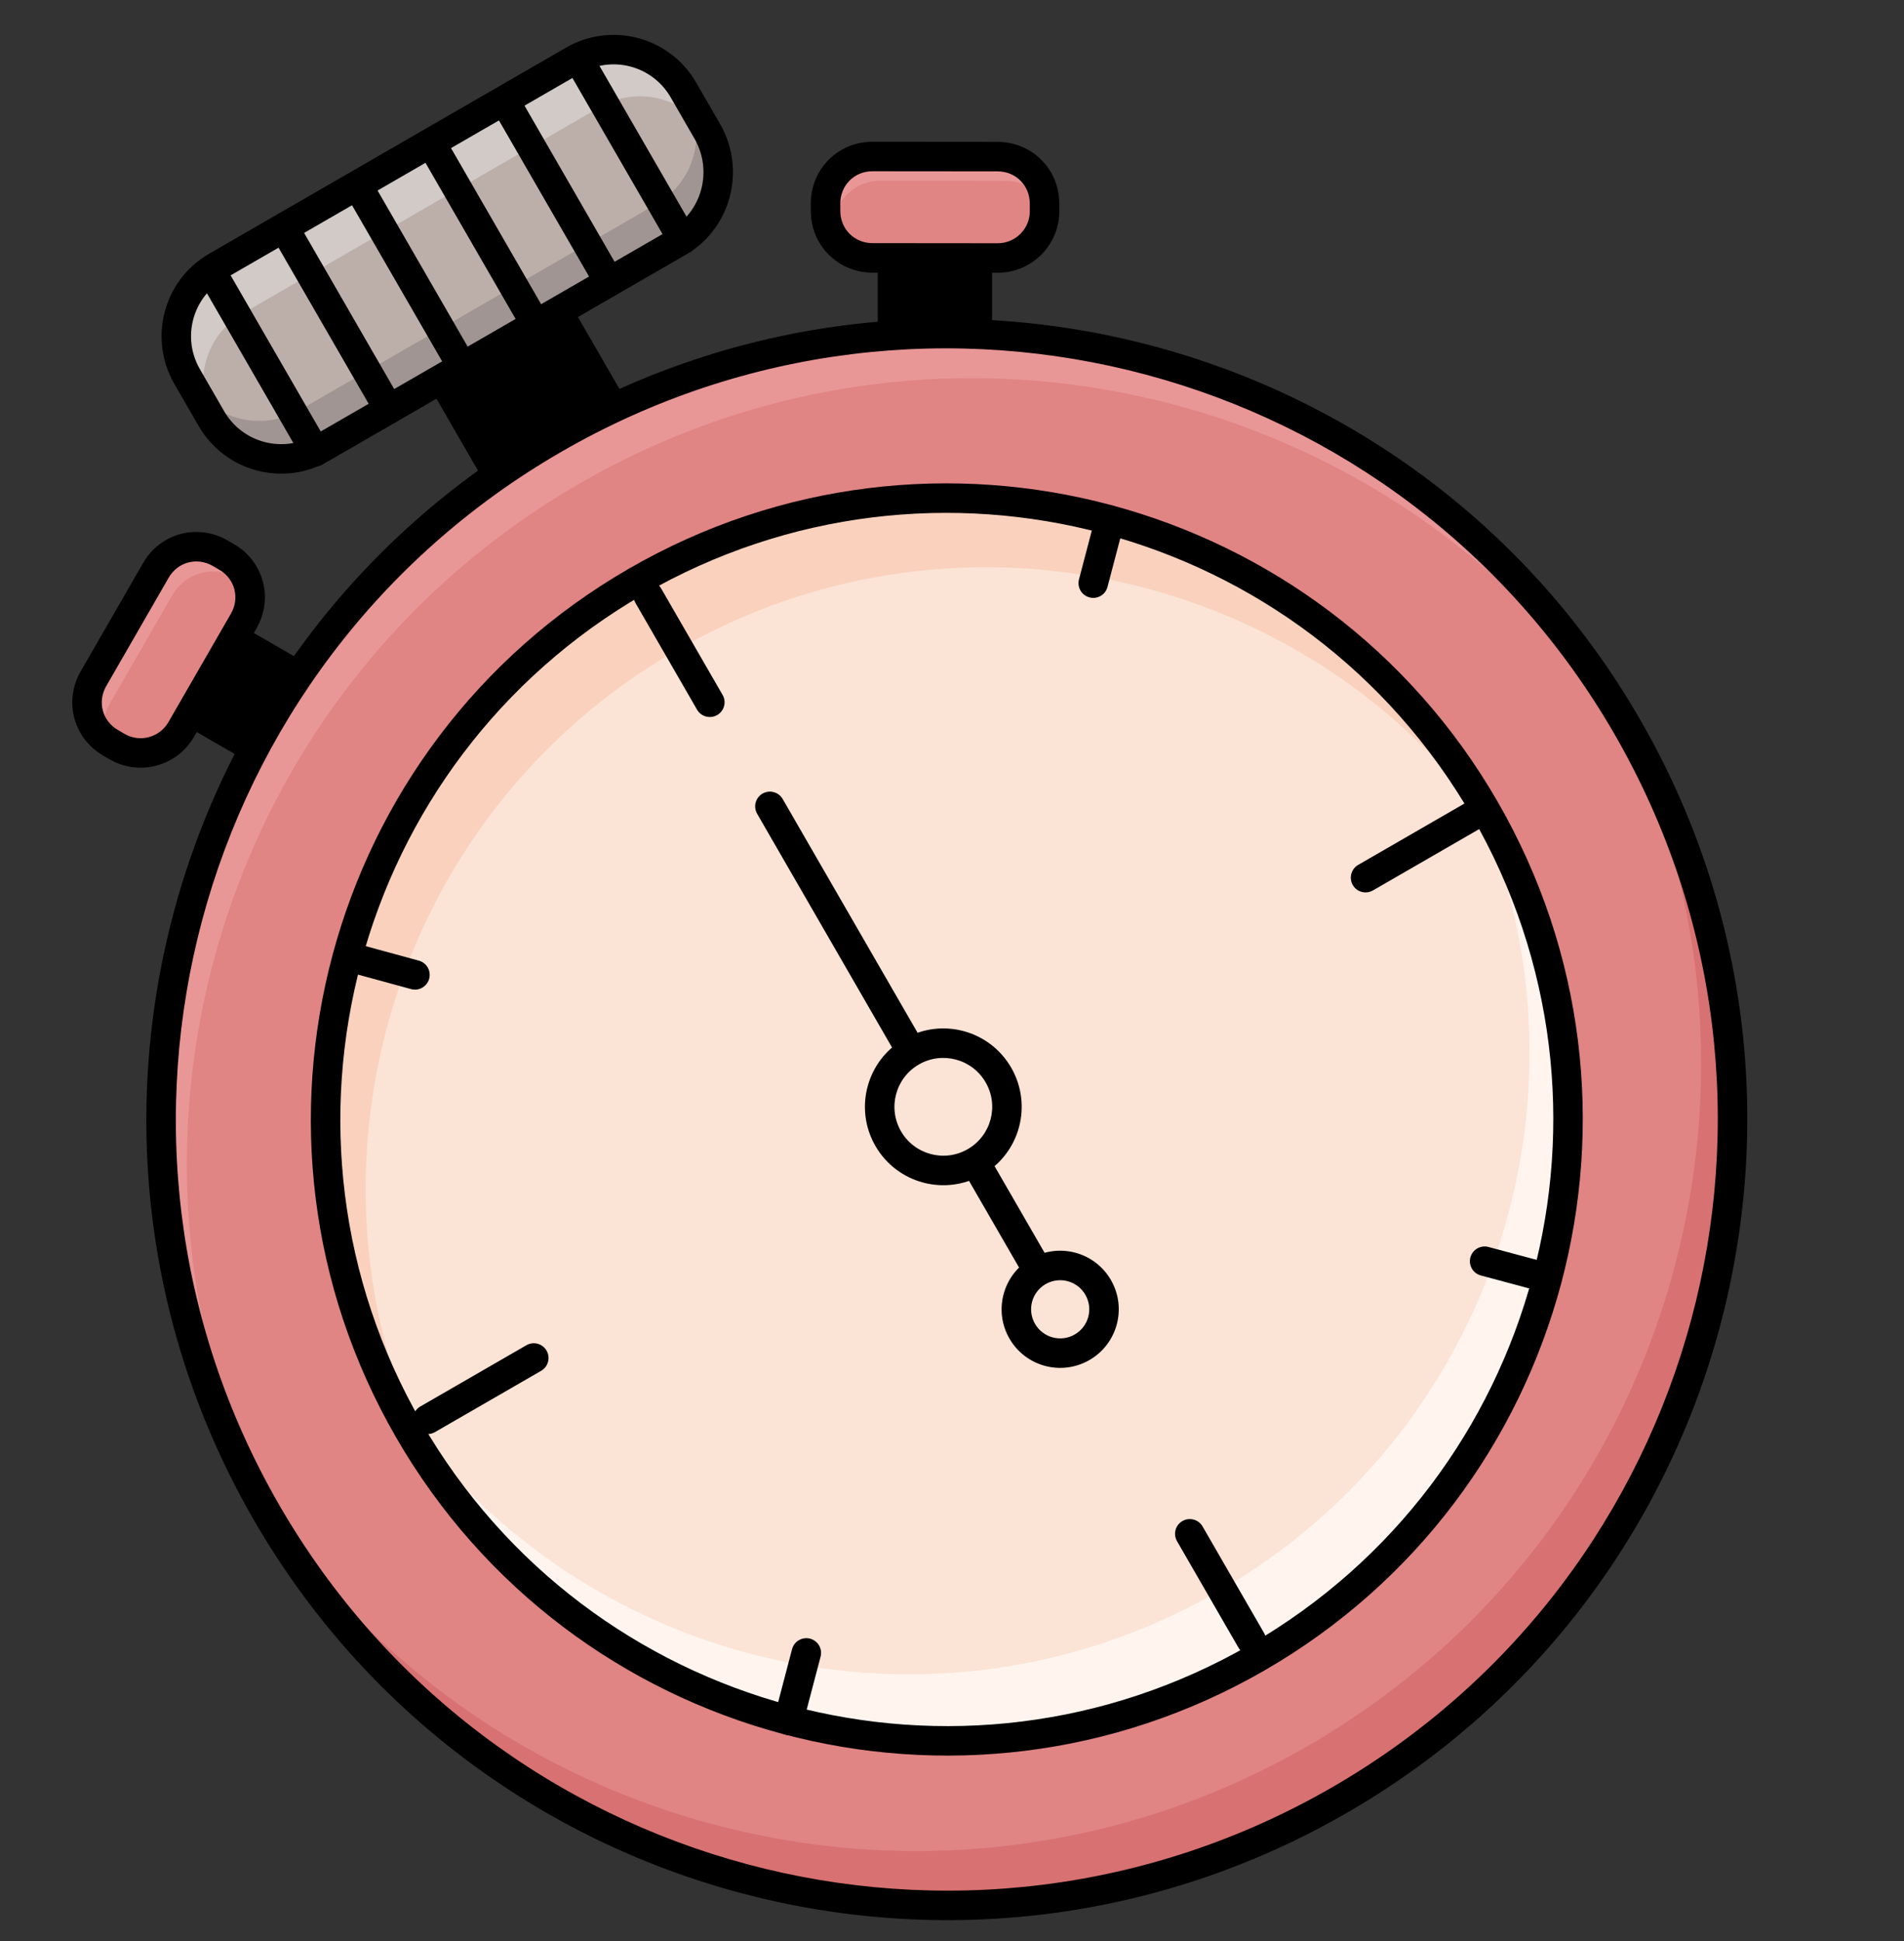 <svg width="52" height="53" viewBox="0 0 52 53" fill="none" xmlns="http://www.w3.org/2000/svg">
<rect x="0" y="0" width="52" height="53" fill="#333333" stroke="none"/>
<g clip-path="url(#clip0)">
<path d="M17.123 12.322L14.425 13.88C14.292 13.957 14.127 13.903 14.056 13.781L10.774 8.096C10.697 7.963 10.751 7.798 10.873 7.727L13.571 6.17C13.704 6.092 13.869 6.146 13.94 6.269L17.222 11.953C17.293 12.076 17.257 12.245 17.123 12.322Z" fill="black"/>
<path fill-rule="evenodd" clip-rule="evenodd" d="M11.189 8.01L14.339 13.465L16.807 12.04L13.658 6.584L11.189 8.01ZM10.426 8.298C10.231 7.961 10.368 7.554 10.672 7.378L13.37 5.821C13.707 5.627 14.113 5.763 14.289 6.067L17.571 11.752C17.746 12.056 17.661 12.477 17.324 12.671L14.627 14.229C14.29 14.423 13.883 14.287 13.708 13.982L10.426 8.298Z" fill="black"/>
<path d="M18.521 6.611L8.78 12.235C7.732 12.84 6.384 12.489 5.773 11.43L5.11 10.281C4.505 9.234 4.857 7.886 5.916 7.275L15.658 1.651C16.705 1.046 18.053 1.397 18.664 2.456L19.327 3.604C19.921 4.658 19.569 6.006 18.521 6.611Z" fill="#BCAFAA"/>
<path d="M17.923 5.574L8.181 11.198C7.134 11.803 5.786 11.452 5.175 10.393L5.773 11.43C6.378 12.477 7.721 12.847 8.78 12.235L18.522 6.611C19.569 6.006 19.939 4.663 19.327 3.604L18.729 2.568C19.329 3.633 18.971 4.969 17.923 5.574Z" fill="#A09592"/>
<path d="M15.665 1.662L5.923 7.286C4.875 7.891 4.506 9.234 5.117 10.293L5.773 11.43C5.786 11.452 5.793 11.463 5.806 11.485C5.247 10.441 5.613 9.144 6.639 8.552L16.392 2.921C17.417 2.329 18.729 2.671 19.348 3.666C19.336 3.644 19.329 3.633 19.316 3.611L18.653 2.463C18.049 1.415 16.712 1.057 15.665 1.662Z" fill="#D1CAC7"/>
<path fill-rule="evenodd" clip-rule="evenodd" d="M6.117 7.623C5.252 8.123 4.964 9.223 5.459 10.08L6.122 11.228C6.621 12.093 7.722 12.381 8.578 11.886L18.32 6.262C19.172 5.77 19.464 4.67 18.977 3.803L18.316 2.657C17.816 1.792 16.716 1.504 15.859 1.999L6.117 7.623ZM4.762 10.483C4.046 9.244 4.462 7.649 5.715 6.926L15.457 1.302C16.695 0.586 18.29 1.002 19.013 2.255L19.676 3.403L19.678 3.406C20.377 4.648 19.966 6.241 18.723 6.959L8.981 12.584C7.742 13.299 6.148 12.883 5.425 11.631L4.762 10.483Z" fill="black"/>
<path d="M26.692 7.041L24.375 7.041L24.375 11.16L26.692 11.16L26.692 7.041Z" fill="black"/>
<path fill-rule="evenodd" clip-rule="evenodd" d="M23.972 7.041C23.972 6.819 24.152 6.639 24.375 6.639L26.691 6.639C26.914 6.639 27.094 6.819 27.094 7.042L27.094 11.16C27.094 11.382 26.914 11.563 26.691 11.563L24.375 11.563C24.152 11.563 23.972 11.382 23.972 11.16L23.972 7.041ZM24.777 7.444L24.777 10.758L26.289 10.758L26.289 7.444L24.777 7.444Z" fill="black"/>
<path d="M27.243 7.045L23.824 7.042C23.109 7.039 22.544 6.473 22.547 5.758L22.547 5.55C22.55 4.835 23.116 4.271 23.831 4.274L27.25 4.276C27.965 4.279 28.53 4.845 28.527 5.561L28.528 5.768C28.529 6.466 27.959 7.048 27.243 7.045Z" fill="#E08484"/>
<path d="M27.243 7.045L23.824 7.042C23.109 7.039 22.544 6.473 22.547 5.758L22.547 5.55C22.55 4.835 23.116 4.271 23.831 4.274L27.25 4.276C27.965 4.279 28.53 4.845 28.527 5.561L28.528 5.768C28.529 6.466 27.959 7.048 27.243 7.045Z" fill="#E08484"/>
<path d="M22.766 6.419L22.765 6.212C22.768 5.497 23.334 4.932 24.049 4.935L27.469 4.938C27.872 4.942 28.229 5.123 28.465 5.403C28.441 4.718 27.877 4.152 27.179 4.154L23.76 4.151C23.045 4.148 22.474 4.73 22.476 5.428L22.477 5.635C22.478 5.947 22.581 6.229 22.767 6.448C22.767 6.448 22.761 6.437 22.766 6.419Z" fill="#E99697"/>
<path fill-rule="evenodd" clip-rule="evenodd" d="M22.949 5.55L22.95 5.76C22.948 6.251 23.331 6.637 23.825 6.639C23.825 6.639 23.825 6.639 23.826 6.639L27.244 6.642L27.245 6.642C27.735 6.644 28.126 6.245 28.125 5.769C28.125 5.769 28.125 5.769 28.125 5.769L28.124 5.559C28.126 5.067 27.743 4.681 27.249 4.679C27.249 4.679 27.248 4.679 27.248 4.679L23.83 4.676L23.829 4.676C23.338 4.674 22.952 5.057 22.949 5.55ZM23.831 3.871C22.893 3.867 22.148 4.613 22.144 5.548L22.145 5.758C22.141 6.696 22.887 7.44 23.822 7.445L23.823 7.445L27.241 7.447C27.242 7.447 27.242 7.447 27.242 7.447C28.182 7.451 28.932 6.686 28.93 5.767L28.93 5.766L28.929 5.56C28.932 4.622 28.187 3.878 27.252 3.874L23.832 3.871C23.832 3.871 23.832 3.871 23.831 3.871Z" fill="black"/>
<path d="M8.8 21.503L9.959 19.496L6.392 17.437L5.233 19.443L8.8 21.503Z" fill="black"/>
<path fill-rule="evenodd" clip-rule="evenodd" d="M10.16 19.148C10.352 19.259 10.418 19.505 10.307 19.698L9.149 21.704C9.038 21.896 8.791 21.962 8.599 21.851L5.032 19.792C4.839 19.681 4.774 19.435 4.885 19.242L6.043 17.236C6.154 17.043 6.4 16.977 6.593 17.088L10.16 19.148ZM9.408 19.644L6.539 17.987L5.783 19.296L8.653 20.953L9.408 19.644Z" fill="black"/>
<path d="M4.95 19.915L6.658 16.952C7.013 16.331 6.805 15.559 6.184 15.205L6.005 15.1C5.384 14.745 4.612 14.953 4.257 15.574L2.55 18.537C2.195 19.158 2.403 19.929 3.024 20.284L3.203 20.389C3.806 20.739 4.596 20.536 4.95 19.915Z" fill="#E08484"/>
<path d="M4.95 19.915L6.658 16.952C7.013 16.331 6.805 15.559 6.184 15.205L6.005 15.1C5.384 14.745 4.612 14.953 4.257 15.574L2.55 18.537C2.195 19.158 2.403 19.929 3.024 20.284L3.203 20.389C3.806 20.739 4.596 20.536 4.95 19.915Z" fill="#E08484"/>
<path d="M3 19.213L4.708 16.251C5.063 15.63 5.852 15.427 6.455 15.777L6.635 15.881C6.683 15.913 6.737 15.956 6.785 15.988C6.702 15.664 6.495 15.382 6.185 15.205L6.005 15.1C5.384 14.745 4.613 14.953 4.258 15.574L2.55 18.537C2.232 19.092 2.372 19.799 2.862 20.185C2.786 19.872 2.823 19.524 3 19.213Z" fill="#E99697"/>
<path fill-rule="evenodd" clip-rule="evenodd" d="M3.909 15.374C4.375 14.559 5.393 14.286 6.205 14.751L6.208 14.752L6.208 14.752L6.386 14.856C7.2 15.322 7.472 16.34 7.008 17.152L7.007 17.153L5.3 20.115C5.3 20.115 5.3 20.115 5.3 20.115C4.833 20.931 3.796 21.198 3.001 20.737L3 20.737L2.823 20.633C2.008 20.166 1.736 19.149 2.2 18.337L2.201 18.336L2.201 18.336L3.908 15.374C3.908 15.374 3.908 15.374 3.909 15.374ZM5.804 15.449C5.375 15.205 4.851 15.348 4.607 15.774L4.606 15.775L4.606 15.775L2.9 18.736C2.899 18.737 2.899 18.737 2.899 18.737C2.654 19.166 2.797 19.691 3.224 19.935L3.227 19.936L3.227 19.936L3.405 20.041C3.405 20.041 3.405 20.041 3.406 20.041C3.817 20.279 4.358 20.141 4.601 19.715L4.602 19.714L4.602 19.714L6.309 16.753C6.309 16.752 6.309 16.752 6.309 16.752C6.554 16.323 6.411 15.798 5.985 15.554L5.982 15.553L5.982 15.553L5.804 15.449Z" fill="black"/>
<path fill-rule="evenodd" clip-rule="evenodd" d="M15.605 1.275C15.797 1.164 16.044 1.23 16.155 1.423L18.993 6.338C19.104 6.531 19.038 6.777 18.846 6.888C18.653 6.999 18.407 6.933 18.296 6.741L15.458 1.825C15.347 1.633 15.412 1.387 15.605 1.275Z" fill="black"/>
<path fill-rule="evenodd" clip-rule="evenodd" d="M13.599 2.434C13.791 2.323 14.037 2.389 14.149 2.581L16.986 7.497C17.098 7.689 17.032 7.936 16.839 8.047C16.647 8.158 16.4 8.092 16.289 7.899L13.451 2.984C13.34 2.791 13.406 2.545 13.599 2.434Z" fill="black"/>
<path fill-rule="evenodd" clip-rule="evenodd" d="M11.592 3.592C11.785 3.481 12.031 3.547 12.142 3.74L14.98 8.655C15.091 8.848 15.025 9.094 14.833 9.205C14.64 9.316 14.394 9.25 14.283 9.058L11.445 4.142C11.334 3.95 11.4 3.704 11.592 3.592Z" fill="black"/>
<path fill-rule="evenodd" clip-rule="evenodd" d="M9.586 4.751C9.778 4.64 10.025 4.706 10.136 4.898L12.974 9.814C13.085 10.006 13.019 10.252 12.826 10.364C12.634 10.475 12.388 10.409 12.277 10.216L9.439 5.301C9.327 5.108 9.393 4.862 9.586 4.751Z" fill="black"/>
<path fill-rule="evenodd" clip-rule="evenodd" d="M7.58 5.909C7.772 5.798 8.018 5.864 8.13 6.056L10.967 10.972C11.079 11.164 11.013 11.411 10.82 11.522C10.628 11.633 10.381 11.567 10.27 11.374L7.432 6.459C7.321 6.266 7.387 6.02 7.58 5.909Z" fill="black"/>
<path fill-rule="evenodd" clip-rule="evenodd" d="M5.573 7.067C5.766 6.956 6.012 7.022 6.123 7.215L8.961 12.13C9.072 12.323 9.006 12.569 8.814 12.68C8.621 12.791 8.375 12.725 8.264 12.533L5.426 7.617C5.315 7.425 5.381 7.178 5.573 7.067Z" fill="black"/>
<path d="M36.586 49.148C46.848 43.224 50.364 30.102 44.439 19.84C38.515 9.578 25.393 6.062 15.131 11.986C4.869 17.911 1.353 31.033 7.278 41.295C13.202 51.557 26.324 55.073 36.586 49.148Z" fill="#E08484"/>
<path d="M35.73 47.666C25.721 53.445 12.992 50.242 6.875 40.547C7.005 40.798 7.147 41.043 7.295 41.3C13.222 51.566 26.338 55.08 36.604 49.153C46.869 43.226 50.384 30.11 44.457 19.844C44.315 19.599 44.156 19.349 44.014 19.104C49.323 29.251 45.739 41.887 35.73 47.666Z" fill="#D87171"/>
<path d="M15.832 13.202C25.886 7.397 38.693 10.659 44.782 20.459C44.677 20.252 44.562 20.052 44.446 19.851C38.519 9.585 25.403 6.071 15.137 11.998C4.871 17.925 1.357 31.041 7.284 41.306C7.4 41.507 7.516 41.708 7.643 41.902C2.2 31.728 5.767 19.013 15.832 13.202Z" fill="#E99697"/>
<path d="M34.34 45.258C42.453 40.574 45.233 30.199 40.549 22.086C35.865 13.972 25.49 11.192 17.376 15.877C9.263 20.561 6.483 30.936 11.167 39.049C15.852 47.163 26.226 49.943 34.34 45.258Z" fill="#FBE3D5"/>
<path d="M33.291 43.441C25.489 47.946 15.588 45.548 10.68 38.127C10.831 38.441 10.994 38.748 11.168 39.049C15.853 47.164 26.226 49.943 34.34 45.258C42.455 40.573 45.234 30.2 40.55 22.086C40.376 21.785 40.191 21.49 39.995 21.202C43.967 29.163 41.094 38.937 33.291 43.441Z" fill="#FFF4EE"/>
<path d="M18.464 17.76C26.255 13.262 36.138 15.656 41.056 23.041C40.898 22.716 40.729 22.398 40.549 22.086C35.864 13.971 25.491 11.192 17.376 15.877C9.262 20.561 6.482 30.935 11.167 39.049C11.348 39.361 11.539 39.667 11.741 39.966C7.804 32.014 10.673 22.259 18.464 17.76Z" fill="#F9D1BD"/>
<path fill-rule="evenodd" clip-rule="evenodd" d="M25.561 29.873C25.754 29.762 26 29.828 26.111 30.02L29.303 35.549C29.415 35.741 29.349 35.987 29.156 36.099C28.963 36.21 28.717 36.144 28.606 35.951L25.414 30.423C25.303 30.23 25.369 29.984 25.561 29.873Z" fill="black"/>
<path fill-rule="evenodd" clip-rule="evenodd" d="M20.825 21.669C21.018 21.558 21.264 21.624 21.375 21.816L26.111 30.02C26.223 30.213 26.157 30.459 25.964 30.57C25.772 30.681 25.525 30.615 25.414 30.423L20.678 22.219C20.567 22.026 20.633 21.78 20.825 21.669Z" fill="black"/>
<path fill-rule="evenodd" clip-rule="evenodd" d="M17.578 16.225C9.657 20.798 6.943 30.927 11.516 38.848C16.089 46.769 26.218 49.483 34.139 44.91C42.06 40.336 44.774 30.208 40.201 22.287C35.627 14.366 25.499 11.652 17.578 16.225ZM10.819 39.25C6.023 30.944 8.869 20.323 17.175 15.528C25.481 10.732 36.102 13.578 40.898 21.884C45.693 30.19 42.847 40.811 34.541 45.607C26.235 50.402 15.614 47.556 10.819 39.25Z" fill="black"/>
<path fill-rule="evenodd" clip-rule="evenodd" d="M17.505 15.918C17.697 15.806 17.944 15.872 18.055 16.065L19.734 18.974C19.846 19.167 19.78 19.413 19.587 19.524C19.395 19.635 19.148 19.569 19.037 19.377L17.358 16.468C17.246 16.275 17.312 16.029 17.505 15.918Z" fill="black"/>
<path fill-rule="evenodd" clip-rule="evenodd" d="M32.293 41.532C32.486 41.421 32.732 41.487 32.843 41.679L34.523 44.589C34.634 44.781 34.568 45.027 34.375 45.139C34.183 45.25 33.936 45.184 33.825 44.991L32.146 42.082C32.035 41.889 32.1 41.643 32.293 41.532Z" fill="black"/>
<path fill-rule="evenodd" clip-rule="evenodd" d="M36.946 24.166C36.835 23.974 36.901 23.727 37.093 23.616L39.991 21.943C40.184 21.832 40.43 21.898 40.541 22.09C40.652 22.283 40.586 22.529 40.394 22.64L37.496 24.313C37.303 24.424 37.057 24.359 36.946 24.166Z" fill="black"/>
<path fill-rule="evenodd" clip-rule="evenodd" d="M11.332 38.955C11.22 38.762 11.287 38.516 11.479 38.404L14.377 36.731C14.57 36.62 14.816 36.686 14.927 36.879C15.038 37.071 14.972 37.318 14.78 37.429L11.882 39.102C11.689 39.213 11.443 39.147 11.332 38.955Z" fill="black"/>
<path fill-rule="evenodd" clip-rule="evenodd" d="M30.411 13.817C30.626 13.873 30.754 14.094 30.698 14.309L30.247 16.025C30.191 16.24 29.971 16.369 29.756 16.312C29.541 16.256 29.412 16.036 29.468 15.821L29.919 14.104C29.975 13.889 30.195 13.761 30.411 13.817Z" fill="black"/>
<path fill-rule="evenodd" clip-rule="evenodd" d="M22.124 44.743C22.339 44.8 22.468 45.02 22.411 45.235L21.927 47.075C21.871 47.29 21.651 47.418 21.436 47.362C21.221 47.305 21.092 47.085 21.149 46.87L21.632 45.03C21.689 44.815 21.909 44.687 22.124 44.743Z" fill="black"/>
<path fill-rule="evenodd" clip-rule="evenodd" d="M40.158 34.333C40.216 34.118 40.436 33.991 40.651 34.048L42.357 34.505C42.571 34.563 42.699 34.783 42.641 34.998C42.584 35.213 42.363 35.34 42.148 35.283L40.443 34.826C40.228 34.769 40.101 34.548 40.158 34.333Z" fill="black"/>
<path fill-rule="evenodd" clip-rule="evenodd" d="M9.109 26.012C9.168 25.797 9.389 25.671 9.604 25.729L11.439 26.23C11.653 26.289 11.78 26.51 11.721 26.725C11.662 26.939 11.441 27.066 11.227 27.007L9.392 26.506C9.177 26.447 9.051 26.226 9.109 26.012Z" fill="black"/>
<path d="M26.631 31.726C27.462 31.246 27.747 30.184 27.267 29.353C26.788 28.522 25.725 28.237 24.894 28.717C24.063 29.197 23.778 30.259 24.258 31.09C24.738 31.921 25.8 32.206 26.631 31.726Z" fill="#FBE3D5"/>
<path fill-rule="evenodd" clip-rule="evenodd" d="M25.095 29.065C24.457 29.434 24.238 30.25 24.607 30.889C24.975 31.527 25.792 31.746 26.43 31.377C27.069 31.009 27.288 30.192 26.919 29.554C26.55 28.915 25.734 28.697 25.095 29.065ZM23.909 31.291C23.318 30.268 23.669 28.959 24.693 28.368C25.716 27.777 27.025 28.128 27.616 29.151C28.207 30.175 27.857 31.484 26.833 32.075C25.809 32.666 24.5 32.315 23.909 31.291Z" fill="black"/>
<path d="M29.553 36.786C30.126 36.456 30.322 35.724 29.991 35.151C29.661 34.579 28.929 34.383 28.356 34.713C27.784 35.044 27.588 35.776 27.918 36.348C28.249 36.921 28.981 37.117 29.553 36.786Z" fill="#FBE3D5"/>
<path fill-rule="evenodd" clip-rule="evenodd" d="M28.557 35.062C28.177 35.281 28.047 35.767 28.267 36.147C28.486 36.527 28.972 36.657 29.352 36.438C29.732 36.219 29.862 35.733 29.642 35.353C29.423 34.973 28.937 34.843 28.557 35.062ZM27.569 36.55C27.128 35.785 27.39 34.806 28.155 34.365C28.92 33.923 29.898 34.185 30.34 34.95C30.782 35.715 30.519 36.694 29.754 37.135C28.989 37.577 28.011 37.315 27.569 36.55Z" fill="black"/>
<path fill-rule="evenodd" clip-rule="evenodd" d="M15.332 12.335C5.263 18.149 1.813 31.024 7.626 41.094C13.44 51.163 26.316 54.613 36.385 48.8C46.454 42.986 49.904 30.11 44.091 20.041C38.277 9.972 25.402 6.522 15.332 12.335ZM6.929 41.496C0.893 31.042 4.475 17.674 14.93 11.638C25.384 5.602 38.752 9.184 44.788 19.639C50.824 30.093 47.242 43.461 36.788 49.497C26.333 55.533 12.965 51.951 6.929 41.496Z" fill="black"/>
</g>
<defs>
<clipPath id="clip0">
<rect width="52" height="53" fill="white"/>
</clipPath>
</defs>
</svg>
